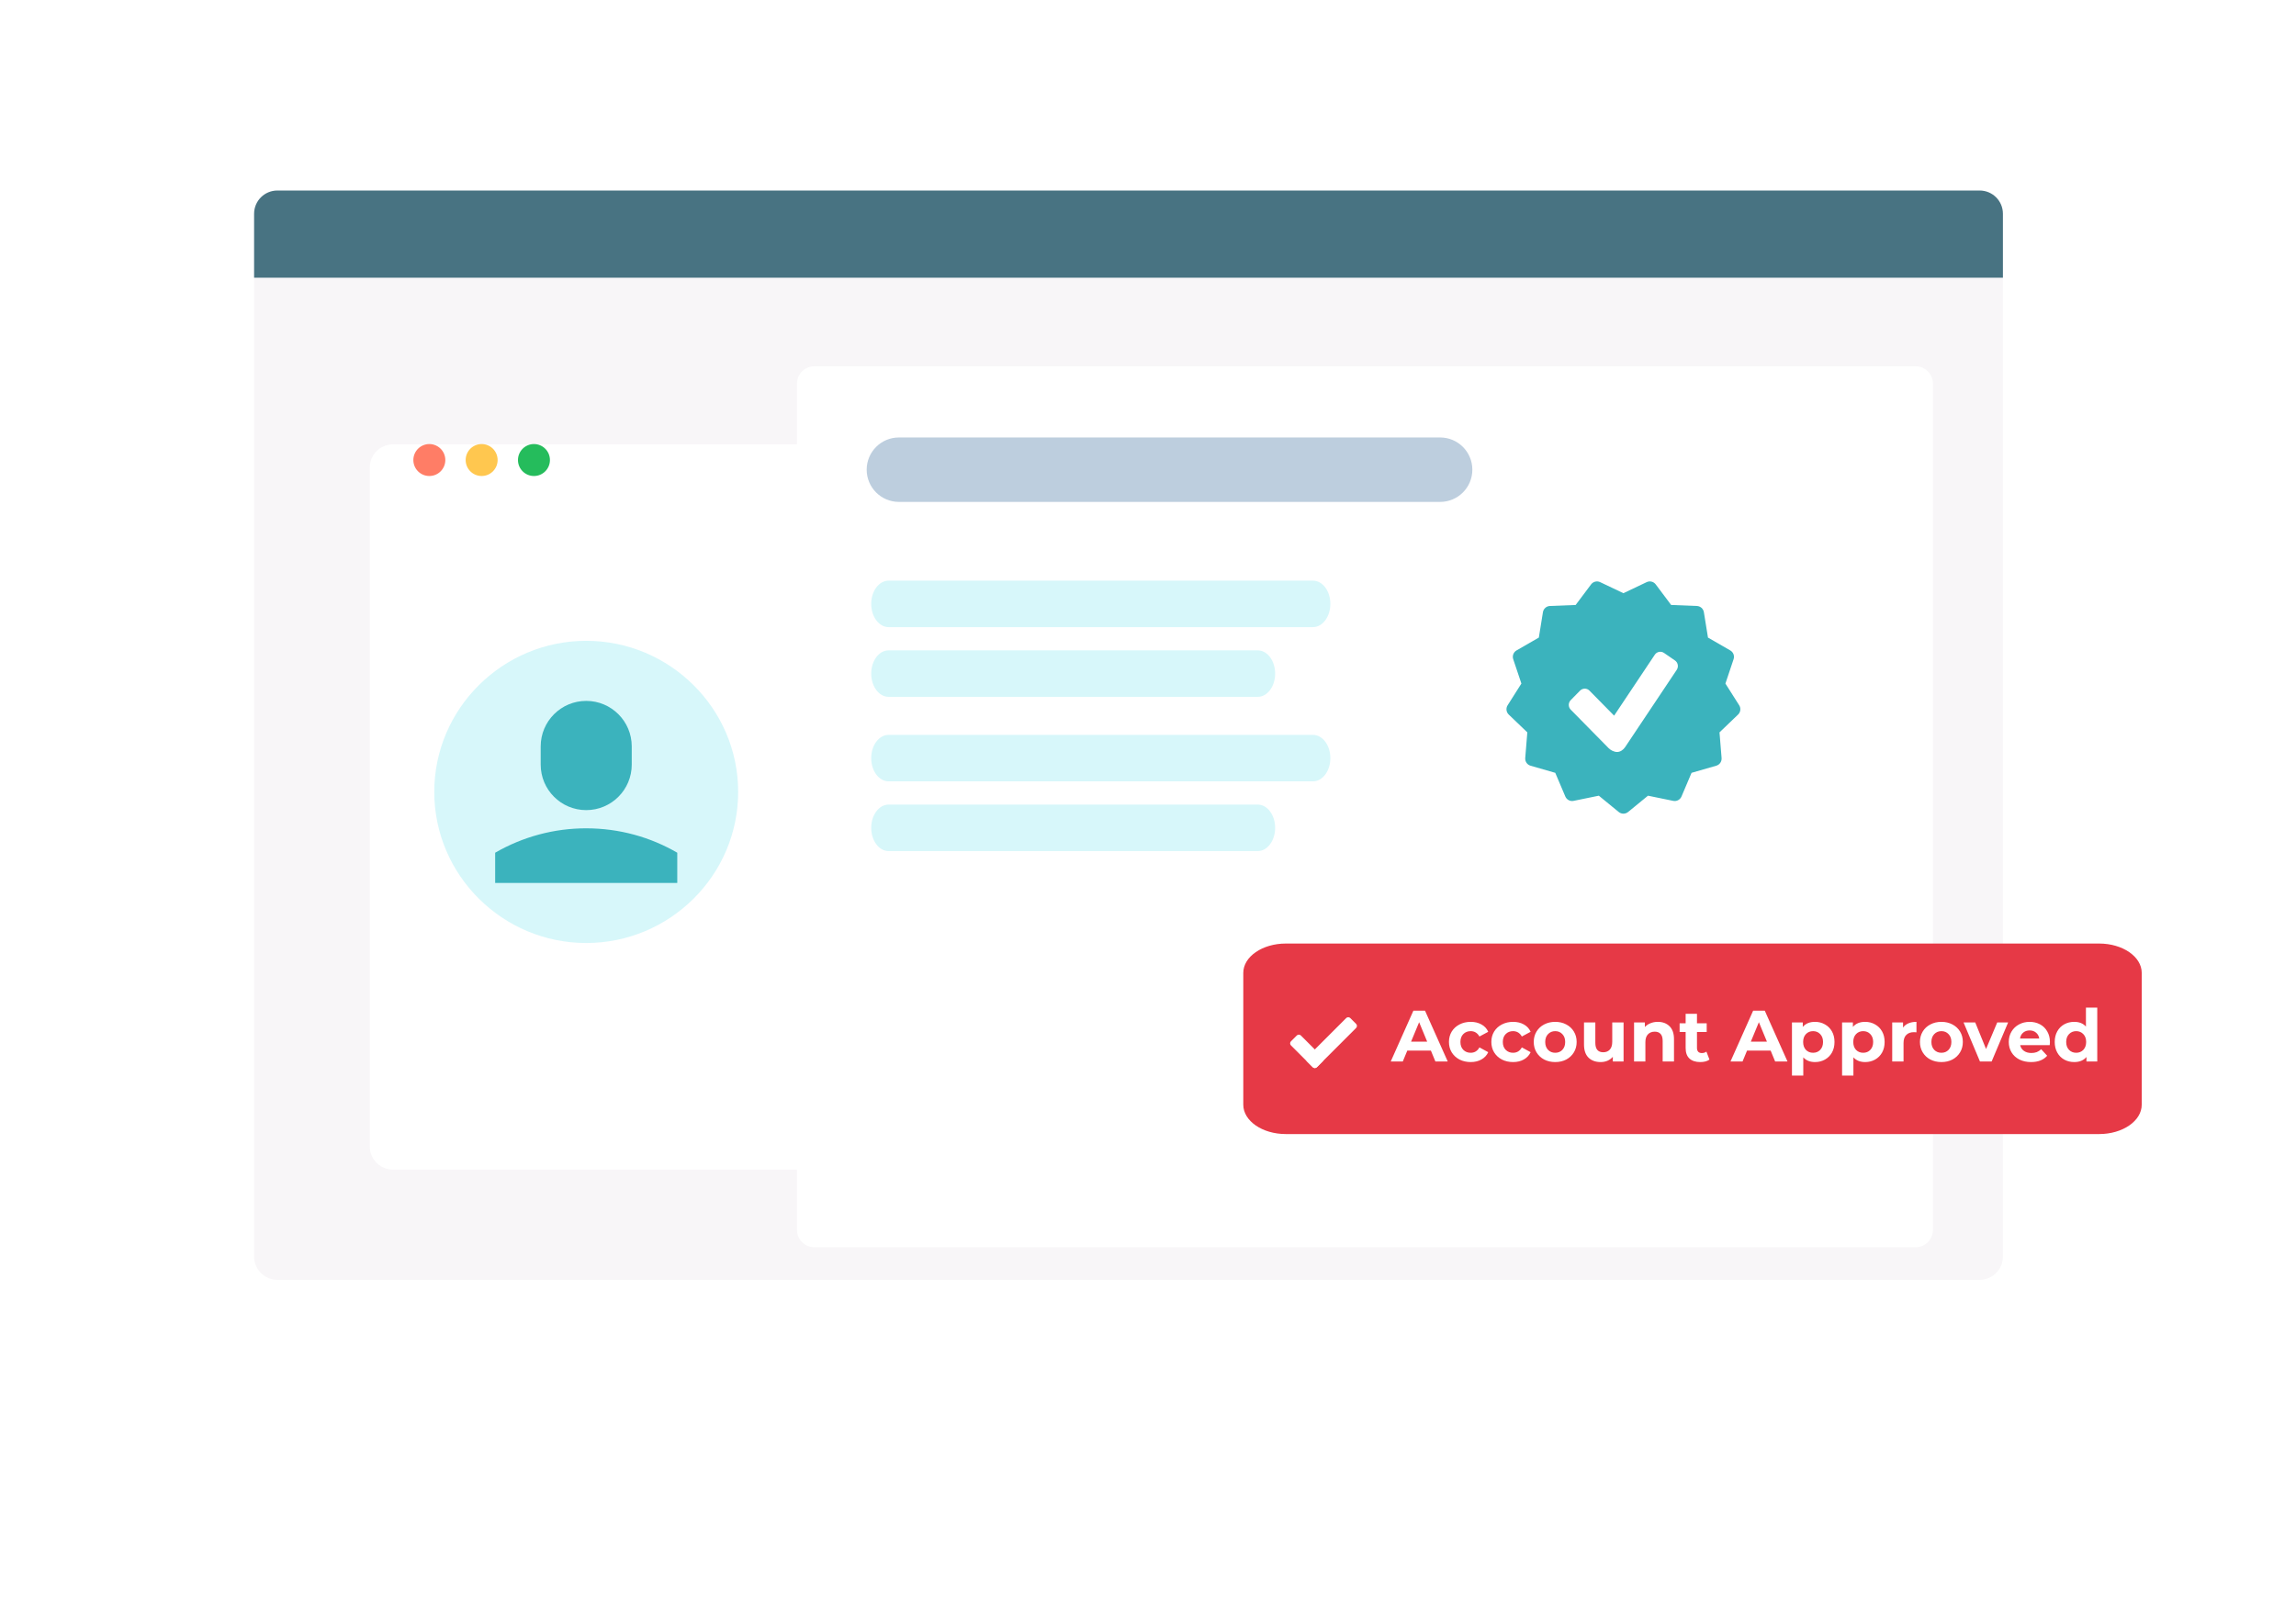 <svg width="253" height="178" viewBox="0 0 253 178" fill="none" xmlns="http://www.w3.org/2000/svg">
<path d="M28 23.562C28 22.147 29.147 21 30.562 21H218.142C219.557 21 220.704 22.147 220.704 23.562V138.504C220.704 139.918 219.557 141.065 218.142 141.065H30.562C29.147 141.065 28 139.918 28 138.504V23.562Z" fill="#F8F6F8"/>
<path d="M28 23.562C28 22.147 29.147 21 30.562 21H218.142C219.557 21 220.704 22.147 220.704 23.562V30.607H28V23.562Z" fill="#487382"/>
<g filter="url(#filter0_d)">
<path d="M40.745 47.539C40.745 46.125 41.892 44.978 43.307 44.978H208.404C209.819 44.978 210.966 46.125 210.966 47.539V122.356C210.966 123.771 209.819 124.918 208.404 124.918H43.307C41.892 124.918 40.745 123.771 40.745 122.356V47.539Z" fill="white"/>
</g>
<g filter="url(#filter1_d)">
<path d="M87.817 38.292C87.817 37.231 88.677 36.371 89.738 36.371H211.075C212.136 36.371 212.996 37.231 212.996 38.292V131.558C212.996 132.619 212.136 133.479 211.075 133.479H89.738C88.677 133.479 87.817 132.619 87.817 131.558V38.292Z" fill="white"/>
</g>
<g clip-path="url(#clip0)">
<path d="M191.646 77.74L190.127 75.344L191.028 72.655C191.15 72.288 190.998 71.885 190.663 71.693L188.205 70.276L187.753 67.476C187.69 67.094 187.368 66.809 186.982 66.793L184.147 66.682L182.446 64.412C182.214 64.102 181.794 63.999 181.447 64.166L178.886 65.384L176.324 64.165C175.976 64 175.558 64.103 175.325 64.412L173.624 66.682L170.789 66.793C170.404 66.808 170.081 67.093 170.019 67.475L169.567 70.275L167.109 71.692C166.774 71.884 166.621 72.287 166.743 72.654L167.644 75.343L166.126 77.74C165.919 78.067 165.972 78.494 166.251 78.762L168.298 80.725L168.068 83.551C168.037 83.938 168.281 84.291 168.652 84.399L171.377 85.184L172.486 87.795C172.638 88.15 173.019 88.356 173.397 88.274L176.177 87.704L178.371 89.501C178.52 89.622 178.703 89.685 178.886 89.685C179.069 89.685 179.251 89.622 179.401 89.501L181.595 87.704L184.375 88.274C184.752 88.354 185.135 88.151 185.286 87.795L186.395 85.184L189.12 84.399C189.491 84.292 189.735 83.938 189.704 83.551L189.474 80.725L191.521 78.762C191.8 78.494 191.853 78.067 191.646 77.74ZM184.763 73.829L179.072 82.355C178.857 82.673 178.524 82.886 178.193 82.886C177.863 82.886 177.494 82.701 177.259 82.465L173.081 78.22C172.796 77.93 172.796 77.46 173.081 77.17L174.112 76.12C174.397 75.834 174.86 75.834 175.143 76.12L177.862 78.882L182.346 72.164C182.571 71.825 183.028 71.739 183.36 71.968L184.569 72.799C184.902 73.029 184.988 73.492 184.763 73.829Z" fill="#3BB3BD"/>
</g>
<path d="M95.502 51.771C95.502 49.809 97.092 48.219 99.054 48.219H158.688C160.65 48.219 162.24 49.809 162.24 51.771C162.24 53.732 160.65 55.322 158.688 55.322H99.054C97.092 55.322 95.502 53.732 95.502 51.771Z" fill="#BDCEDE"/>
<path d="M96 66.562C96 65.147 96.858 64 97.917 64H144.677C145.736 64 146.594 65.147 146.594 66.562C146.594 67.977 145.736 69.124 144.677 69.124H97.917C96.858 69.124 96 67.977 96 66.562Z" fill="#D7F7FA"/>
<path d="M96 83.562C96 82.147 96.858 81 97.917 81H144.677C145.736 81 146.594 82.147 146.594 83.562C146.594 84.977 145.736 86.124 144.677 86.124H97.917C96.858 86.124 96 84.977 96 83.562Z" fill="#D7F7FA"/>
<path d="M96 74.247C96 72.832 96.858 71.685 97.915 71.685H138.595C139.653 71.685 140.51 72.832 140.51 74.247C140.51 75.662 139.653 76.808 138.595 76.808H97.915C96.858 76.808 96 75.662 96 74.247Z" fill="#D7F7FA"/>
<path d="M96 91.247C96 89.832 96.858 88.685 97.915 88.685H138.595C139.653 88.685 140.51 89.832 140.51 91.247C140.51 92.662 139.653 93.808 138.595 93.808H97.915C96.858 93.808 96 92.662 96 91.247Z" fill="#D7F7FA"/>
<path d="M79.171 87.251C79.171 95.21 72.648 101.661 64.601 101.661C56.554 101.661 50.031 95.21 50.031 87.251C50.031 79.293 56.554 72.842 64.601 72.842C72.648 72.842 79.171 79.293 79.171 87.251Z" fill="#3BB3BD"/>
<path d="M49.071 50.706C49.071 51.679 48.282 52.467 47.309 52.467C46.337 52.467 45.548 51.679 45.548 50.706C45.548 49.733 46.337 48.945 47.309 48.945C48.282 48.945 49.071 49.733 49.071 50.706Z" fill="#FF7D66"/>
<path d="M54.834 50.706C54.834 51.679 54.046 52.467 53.073 52.467C52.101 52.467 51.312 51.679 51.312 50.706C51.312 49.733 52.101 48.945 53.073 48.945C54.046 48.945 54.834 49.733 54.834 50.706Z" fill="#FFC74F"/>
<path d="M60.598 50.706C60.598 51.679 59.81 52.467 58.837 52.467C57.865 52.467 57.076 51.679 57.076 50.706C57.076 49.733 57.865 48.945 58.837 48.945C59.81 48.945 60.598 49.733 60.598 50.706Z" fill="#25BC5C"/>
<path d="M236 107.235C236 105.448 233.9 104 231.308 104H141.692C139.1 104 137 105.448 137 107.235V121.765C137 123.552 139.1 125 141.692 125H231.308C233.9 125 236 123.552 236 121.765V107.235Z" fill="#E63946"/>
<path d="M157.672 115.8H155.072L154.576 117H153.248L155.744 111.4H157.024L159.528 117H158.168L157.672 115.8ZM157.264 114.816L156.376 112.672L155.488 114.816H157.264ZM162.062 117.064C161.604 117.064 161.19 116.971 160.822 116.784C160.46 116.592 160.174 116.328 159.966 115.992C159.764 115.656 159.662 115.275 159.662 114.848C159.662 114.421 159.764 114.04 159.966 113.704C160.174 113.368 160.46 113.107 160.822 112.92C161.19 112.728 161.604 112.632 162.062 112.632C162.516 112.632 162.91 112.728 163.246 112.92C163.588 113.107 163.836 113.376 163.99 113.728L163.022 114.248C162.798 113.853 162.476 113.656 162.054 113.656C161.729 113.656 161.46 113.763 161.246 113.976C161.033 114.189 160.926 114.48 160.926 114.848C160.926 115.216 161.033 115.507 161.246 115.72C161.46 115.933 161.729 116.04 162.054 116.04C162.481 116.04 162.804 115.843 163.022 115.448L163.99 115.976C163.836 116.317 163.588 116.584 163.246 116.776C162.91 116.968 162.516 117.064 162.062 117.064ZM166.734 117.064C166.275 117.064 165.862 116.971 165.494 116.784C165.131 116.592 164.846 116.328 164.638 115.992C164.435 115.656 164.334 115.275 164.334 114.848C164.334 114.421 164.435 114.04 164.638 113.704C164.846 113.368 165.131 113.107 165.494 112.92C165.862 112.728 166.275 112.632 166.734 112.632C167.187 112.632 167.582 112.728 167.918 112.92C168.259 113.107 168.507 113.376 168.662 113.728L167.694 114.248C167.47 113.853 167.147 113.656 166.726 113.656C166.401 113.656 166.131 113.763 165.918 113.976C165.705 114.189 165.598 114.48 165.598 114.848C165.598 115.216 165.705 115.507 165.918 115.72C166.131 115.933 166.401 116.04 166.726 116.04C167.153 116.04 167.475 115.843 167.694 115.448L168.662 115.976C168.507 116.317 168.259 116.584 167.918 116.776C167.582 116.968 167.187 117.064 166.734 117.064ZM171.374 117.064C170.921 117.064 170.513 116.971 170.15 116.784C169.793 116.592 169.513 116.328 169.31 115.992C169.107 115.656 169.006 115.275 169.006 114.848C169.006 114.421 169.107 114.04 169.31 113.704C169.513 113.368 169.793 113.107 170.15 112.92C170.513 112.728 170.921 112.632 171.374 112.632C171.827 112.632 172.233 112.728 172.59 112.92C172.947 113.107 173.227 113.368 173.43 113.704C173.633 114.04 173.734 114.421 173.734 114.848C173.734 115.275 173.633 115.656 173.43 115.992C173.227 116.328 172.947 116.592 172.59 116.784C172.233 116.971 171.827 117.064 171.374 117.064ZM171.374 116.04C171.694 116.04 171.955 115.933 172.158 115.72C172.366 115.501 172.47 115.211 172.47 114.848C172.47 114.485 172.366 114.197 172.158 113.984C171.955 113.765 171.694 113.656 171.374 113.656C171.054 113.656 170.79 113.765 170.582 113.984C170.374 114.197 170.27 114.485 170.27 114.848C170.27 115.211 170.374 115.501 170.582 115.72C170.79 115.933 171.054 116.04 171.374 116.04ZM178.904 112.696V117H177.72V116.488C177.555 116.675 177.358 116.819 177.128 116.92C176.899 117.016 176.651 117.064 176.384 117.064C175.819 117.064 175.371 116.901 175.04 116.576C174.71 116.251 174.544 115.768 174.544 115.128V112.696H175.792V114.944C175.792 115.637 176.083 115.984 176.664 115.984C176.963 115.984 177.203 115.888 177.384 115.696C177.566 115.499 177.656 115.208 177.656 114.824V112.696H178.904ZM182.676 112.632C183.21 112.632 183.639 112.792 183.964 113.112C184.295 113.432 184.46 113.907 184.46 114.536V117H183.212V114.728C183.212 114.387 183.138 114.133 182.988 113.968C182.839 113.797 182.623 113.712 182.34 113.712C182.026 113.712 181.775 113.811 181.588 114.008C181.402 114.2 181.308 114.488 181.308 114.872V117H180.06V112.696H181.252V113.2C181.418 113.019 181.623 112.88 181.868 112.784C182.114 112.683 182.383 112.632 182.676 112.632ZM188.368 116.792C188.245 116.883 188.093 116.952 187.912 117C187.736 117.043 187.549 117.064 187.352 117.064C186.84 117.064 186.442 116.933 186.16 116.672C185.882 116.411 185.744 116.027 185.744 115.52V113.752H185.08V112.792H185.744V111.744H186.992V112.792H188.064V113.752H186.992V115.504C186.992 115.685 187.037 115.827 187.128 115.928C187.224 116.024 187.357 116.072 187.528 116.072C187.725 116.072 187.893 116.019 188.032 115.912L188.368 116.792ZM195.11 115.8H192.51L192.014 117H190.686L193.182 111.4H194.462L196.966 117H195.606L195.11 115.8ZM194.702 114.816L193.814 112.672L192.926 114.816H194.702ZM200.003 112.632C200.403 112.632 200.765 112.725 201.091 112.912C201.421 113.093 201.68 113.352 201.867 113.688C202.053 114.019 202.147 114.405 202.147 114.848C202.147 115.291 202.053 115.68 201.867 116.016C201.68 116.347 201.421 116.605 201.091 116.792C200.765 116.973 200.403 117.064 200.003 117.064C199.453 117.064 199.021 116.891 198.707 116.544V118.552H197.459V112.696H198.651V113.192C198.96 112.819 199.411 112.632 200.003 112.632ZM199.787 116.04C200.107 116.04 200.368 115.933 200.571 115.72C200.779 115.501 200.883 115.211 200.883 114.848C200.883 114.485 200.779 114.197 200.571 113.984C200.368 113.765 200.107 113.656 199.787 113.656C199.467 113.656 199.203 113.765 198.995 113.984C198.792 114.197 198.691 114.485 198.691 114.848C198.691 115.211 198.792 115.501 198.995 115.72C199.203 115.933 199.467 116.04 199.787 116.04ZM205.526 112.632C205.926 112.632 206.289 112.725 206.614 112.912C206.945 113.093 207.204 113.352 207.39 113.688C207.577 114.019 207.67 114.405 207.67 114.848C207.67 115.291 207.577 115.68 207.39 116.016C207.204 116.347 206.945 116.605 206.614 116.792C206.289 116.973 205.926 117.064 205.526 117.064C204.977 117.064 204.545 116.891 204.23 116.544V118.552H202.982V112.696H204.174V113.192C204.484 112.819 204.934 112.632 205.526 112.632ZM205.31 116.04C205.63 116.04 205.892 115.933 206.094 115.72C206.302 115.501 206.406 115.211 206.406 114.848C206.406 114.485 206.302 114.197 206.094 113.984C205.892 113.765 205.63 113.656 205.31 113.656C204.99 113.656 204.726 113.765 204.518 113.984C204.316 114.197 204.214 114.485 204.214 114.848C204.214 115.211 204.316 115.501 204.518 115.72C204.726 115.933 204.99 116.04 205.31 116.04ZM209.698 113.264C209.847 113.056 210.047 112.899 210.298 112.792C210.554 112.685 210.847 112.632 211.178 112.632V113.784C211.039 113.773 210.946 113.768 210.898 113.768C210.54 113.768 210.26 113.869 210.058 114.072C209.855 114.269 209.754 114.568 209.754 114.968V117H208.506V112.696H209.698V113.264ZM213.929 117.064C213.475 117.064 213.067 116.971 212.705 116.784C212.347 116.592 212.067 116.328 211.865 115.992C211.662 115.656 211.561 115.275 211.561 114.848C211.561 114.421 211.662 114.04 211.865 113.704C212.067 113.368 212.347 113.107 212.705 112.92C213.067 112.728 213.475 112.632 213.929 112.632C214.382 112.632 214.787 112.728 215.145 112.92C215.502 113.107 215.782 113.368 215.985 113.704C216.187 114.04 216.289 114.421 216.289 114.848C216.289 115.275 216.187 115.656 215.985 115.992C215.782 116.328 215.502 116.592 215.145 116.784C214.787 116.971 214.382 117.064 213.929 117.064ZM213.929 116.04C214.249 116.04 214.51 115.933 214.713 115.72C214.921 115.501 215.025 115.211 215.025 114.848C215.025 114.485 214.921 114.197 214.713 113.984C214.51 113.765 214.249 113.656 213.929 113.656C213.609 113.656 213.345 113.765 213.137 113.984C212.929 114.197 212.825 114.485 212.825 114.848C212.825 115.211 212.929 115.501 213.137 115.72C213.345 115.933 213.609 116.04 213.929 116.04ZM221.278 112.696L219.462 117H218.174L216.366 112.696H217.654L218.846 115.624L220.078 112.696H221.278ZM225.886 114.864C225.886 114.88 225.878 114.992 225.862 115.2H222.606C222.664 115.467 222.803 115.677 223.022 115.832C223.24 115.987 223.512 116.064 223.838 116.064C224.062 116.064 224.259 116.032 224.43 115.968C224.606 115.899 224.768 115.792 224.918 115.648L225.582 116.368C225.176 116.832 224.584 117.064 223.806 117.064C223.32 117.064 222.891 116.971 222.518 116.784C222.144 116.592 221.856 116.328 221.654 115.992C221.451 115.656 221.35 115.275 221.35 114.848C221.35 114.427 221.448 114.048 221.646 113.712C221.848 113.371 222.123 113.107 222.47 112.92C222.822 112.728 223.214 112.632 223.646 112.632C224.067 112.632 224.448 112.723 224.79 112.904C225.131 113.085 225.398 113.347 225.59 113.688C225.787 114.024 225.886 114.416 225.886 114.864ZM223.654 113.576C223.371 113.576 223.134 113.656 222.942 113.816C222.75 113.976 222.632 114.195 222.59 114.472H224.71C224.667 114.2 224.55 113.984 224.358 113.824C224.166 113.659 223.931 113.576 223.654 113.576ZM231.101 111.064V117H229.909V116.504C229.599 116.877 229.151 117.064 228.565 117.064C228.159 117.064 227.791 116.973 227.461 116.792C227.135 116.611 226.879 116.352 226.693 116.016C226.506 115.68 226.413 115.291 226.413 114.848C226.413 114.405 226.506 114.016 226.693 113.68C226.879 113.344 227.135 113.085 227.461 112.904C227.791 112.723 228.159 112.632 228.565 112.632C229.114 112.632 229.543 112.805 229.853 113.152V111.064H231.101ZM228.781 116.04C229.095 116.04 229.357 115.933 229.565 115.72C229.773 115.501 229.877 115.211 229.877 114.848C229.877 114.485 229.773 114.197 229.565 113.984C229.357 113.765 229.095 113.656 228.781 113.656C228.461 113.656 228.197 113.765 227.989 113.984C227.781 114.197 227.677 114.485 227.677 114.848C227.677 115.211 227.781 115.501 227.989 115.72C228.197 115.933 228.461 116.04 228.781 116.04Z" fill="white"/>
<g clip-path="url(#clip1)">
<path d="M144.658 117.632L142.253 115.227C142.129 115.103 142.129 114.902 142.253 114.778L142.896 114.135C143.02 114.011 143.221 114.011 143.345 114.135L145.75 116.54C145.874 116.664 145.874 116.864 145.75 116.988L145.106 117.632C144.982 117.755 144.782 117.755 144.658 117.632Z" fill="url(#paint0_linear)"/>
<path d="M144.014 116.54L148.34 112.214C148.464 112.09 148.665 112.09 148.789 112.214L149.432 112.857C149.556 112.981 149.556 113.182 149.432 113.306L145.106 117.632C144.982 117.756 144.782 117.756 144.658 117.632L144.014 116.988C143.89 116.864 143.89 116.663 144.014 116.54Z" fill="url(#paint1_linear)"/>
</g>
<path d="M47.853 87.287C47.853 78.09 55.399 70.634 64.596 70.634C73.794 70.634 81.339 78.09 81.339 87.287C81.339 96.485 73.794 103.941 64.596 103.941C55.399 103.941 47.853 96.485 47.853 87.287Z" fill="#D7F7FA"/>
<path fill-rule="evenodd" clip-rule="evenodd" d="M64.596 77.255C61.826 77.255 59.58 79.501 59.58 82.271V84.278C59.58 87.048 61.826 89.294 64.596 89.294C67.367 89.294 69.613 87.048 69.613 84.278V82.271C69.613 79.501 67.367 77.255 64.596 77.255ZM64.596 91.301C61.073 91.296 57.612 92.224 54.563 93.99V97.321H74.629V93.99C71.68 92.274 68.249 91.301 64.596 91.301Z" fill="#3BB3BD"/>
<defs>
<filter id="filter0_d" x="0.745" y="8.978" width="250.221" height="159.94" filterUnits="userSpaceOnUse" color-interpolation-filters="sRGB">
<feFlood flood-opacity="0" result="BackgroundImageFix"/>
<feColorMatrix in="SourceAlpha" type="matrix" values="0 0 0 0 0 0 0 0 0 0 0 0 0 0 0 0 0 0 127 0"/>
<feOffset dy="4"/>
<feGaussianBlur stdDeviation="20"/>
<feColorMatrix type="matrix" values="0 0 0 0 0 0 0 0 0 0 0 0 0 0 0 0 0 0 0.07 0"/>
<feBlend mode="normal" in2="BackgroundImageFix" result="effect1_dropShadow"/>
<feBlend mode="normal" in="SourceGraphic" in2="effect1_dropShadow" result="shape"/>
</filter>
<filter id="filter1_d" x="47.817" y="0.371" width="205.179" height="177.109" filterUnits="userSpaceOnUse" color-interpolation-filters="sRGB">
<feFlood flood-opacity="0" result="BackgroundImageFix"/>
<feColorMatrix in="SourceAlpha" type="matrix" values="0 0 0 0 0 0 0 0 0 0 0 0 0 0 0 0 0 0 127 0"/>
<feOffset dy="4"/>
<feGaussianBlur stdDeviation="20"/>
<feColorMatrix type="matrix" values="0 0 0 0 0.904 0 0 0 0 0.904 0 0 0 0 0.904 0 0 0 0.54 0"/>
<feBlend mode="normal" in2="BackgroundImageFix" result="effect1_dropShadow"/>
<feBlend mode="normal" in="SourceGraphic" in2="effect1_dropShadow" result="shape"/>
</filter>
<linearGradient id="paint0_linear" x1="145.401" y1="117.283" x2="142.567" y2="114.449" gradientUnits="userSpaceOnUse">
<stop offset="0.108" stop-color="white"/>
<stop offset="0.433" stop-color="white"/>
</linearGradient>
<linearGradient id="paint1_linear" x1="149.111" y1="112.535" x2="144.336" y2="117.31" gradientUnits="userSpaceOnUse">
<stop stop-color="white"/>
<stop offset="1" stop-color="white"/>
</linearGradient>
<clipPath id="clip0">
<rect width="25.772" height="25.772" fill="white" transform="translate(166 64)"/>
</clipPath>
<clipPath id="clip1">
<rect width="7.685" height="7.685" fill="white" transform="translate(142 111)"/>
</clipPath>
</defs>
</svg>

